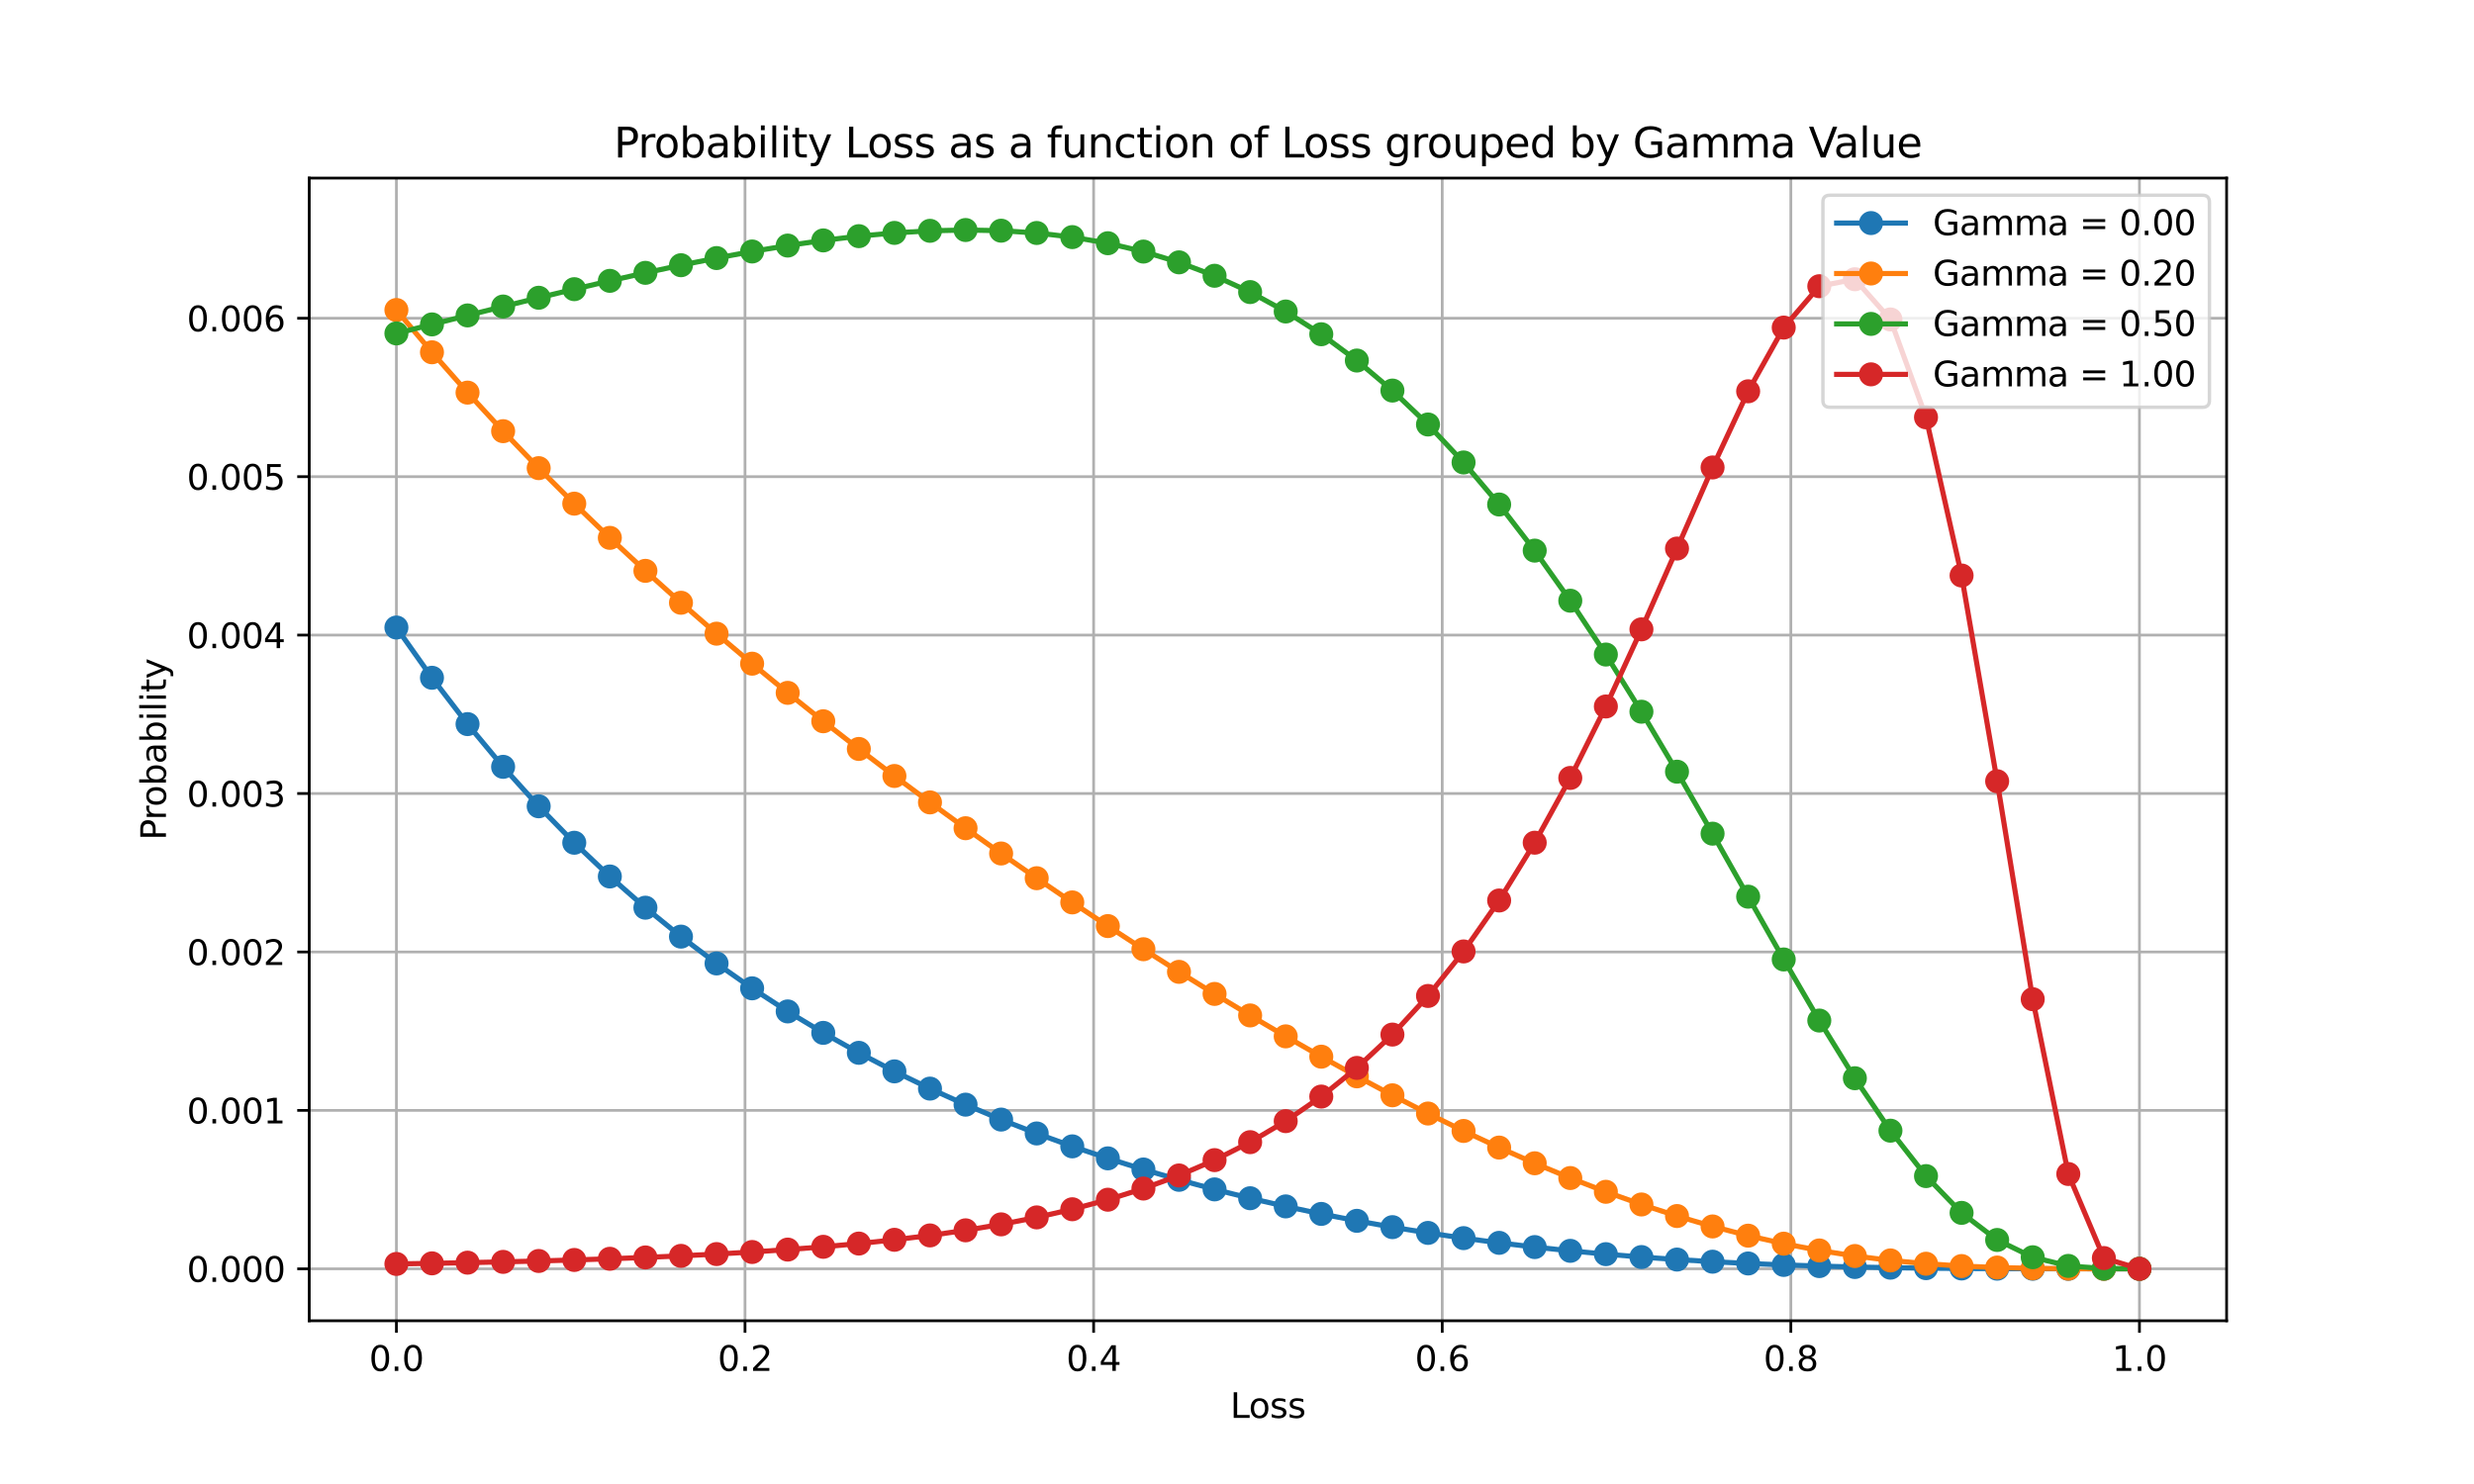 <?xml version="1.0" encoding="utf-8" standalone="no"?>
<!DOCTYPE svg PUBLIC "-//W3C//DTD SVG 1.1//EN"
  "http://www.w3.org/Graphics/SVG/1.1/DTD/svg11.dtd">
<svg xmlns:xlink="http://www.w3.org/1999/xlink" width="720pt" height="432pt" viewBox="0 0 720 432" xmlns="http://www.w3.org/2000/svg" version="1.1">
 <defs>
  <style type="text/css">*{stroke-linejoin: round; stroke-linecap: butt}</style>
 </defs>
 <g id="figure_1">
  <g id="patch_1">
   <path d="M 0 432 
L 720 432 
L 720 0 
L 0 0 
z
" style="fill: #ffffff"/>
  </g>
  <g id="axes_1">
   <g id="patch_2">
    <path d="M 90 384.48 
L 648 384.48 
L 648 51.84 
L 90 51.84 
z
" style="fill: #ffffff"/>
   </g>
   <g id="matplotlib.axis_1">
    <g id="xtick_1">
     <g id="line2d_1">
      <path d="M 115.364 384.48 
L 115.364 51.84 
" clip-path="url(#p6a7452d4ad)" style="fill: none; stroke: #b0b0b0; stroke-width: 0.8; stroke-linecap: square"/>
     </g>
     <g id="line2d_2">
      <defs>
       <path id="mb870a82a33" d="M 0 0 
L 0 3.5 
" style="stroke: #000000; stroke-width: 0.8"/>
      </defs>
      <g>
       <use xlink:href="#mb870a82a33" x="115.364" y="384.48" style="stroke: #000000; stroke-width: 0.8"/>
      </g>
     </g>
     <g id="text_1">
      <!-- 0.0 -->
      <g transform="translate(107.412 399.078) scale(0.1 -0.1)">
       <defs>
        <path id="DejaVuSans-30" d="M 2034 4250 
Q 1547 4250 1301 3770 
Q 1056 3291 1056 2328 
Q 1056 1369 1301 889 
Q 1547 409 2034 409 
Q 2525 409 2770 889 
Q 3016 1369 3016 2328 
Q 3016 3291 2770 3770 
Q 2525 4250 2034 4250 
z
M 2034 4750 
Q 2819 4750 3233 4129 
Q 3647 3509 3647 2328 
Q 3647 1150 3233 529 
Q 2819 -91 2034 -91 
Q 1250 -91 836 529 
Q 422 1150 422 2328 
Q 422 3509 836 4129 
Q 1250 4750 2034 4750 
z
" transform="scale(0.016)"/>
        <path id="DejaVuSans-2e" d="M 684 794 
L 1344 794 
L 1344 0 
L 684 0 
L 684 794 
z
" transform="scale(0.016)"/>
       </defs>
       <use xlink:href="#DejaVuSans-30"/>
       <use xlink:href="#DejaVuSans-2e" x="63.623"/>
       <use xlink:href="#DejaVuSans-30" x="95.41"/>
      </g>
     </g>
    </g>
    <g id="xtick_2">
     <g id="line2d_3">
      <path d="M 216.818 384.48 
L 216.818 51.84 
" clip-path="url(#p6a7452d4ad)" style="fill: none; stroke: #b0b0b0; stroke-width: 0.8; stroke-linecap: square"/>
     </g>
     <g id="line2d_4">
      <g>
       <use xlink:href="#mb870a82a33" x="216.818" y="384.48" style="stroke: #000000; stroke-width: 0.8"/>
      </g>
     </g>
     <g id="text_2">
      <!-- 0.2 -->
      <g transform="translate(208.867 399.078) scale(0.1 -0.1)">
       <defs>
        <path id="DejaVuSans-32" d="M 1228 531 
L 3431 531 
L 3431 0 
L 469 0 
L 469 531 
Q 828 903 1448 1529 
Q 2069 2156 2228 2338 
Q 2531 2678 2651 2914 
Q 2772 3150 2772 3378 
Q 2772 3750 2511 3984 
Q 2250 4219 1831 4219 
Q 1534 4219 1204 4116 
Q 875 4013 500 3803 
L 500 4441 
Q 881 4594 1212 4672 
Q 1544 4750 1819 4750 
Q 2544 4750 2975 4387 
Q 3406 4025 3406 3419 
Q 3406 3131 3298 2873 
Q 3191 2616 2906 2266 
Q 2828 2175 2409 1742 
Q 1991 1309 1228 531 
z
" transform="scale(0.016)"/>
       </defs>
       <use xlink:href="#DejaVuSans-30"/>
       <use xlink:href="#DejaVuSans-2e" x="63.623"/>
       <use xlink:href="#DejaVuSans-32" x="95.41"/>
      </g>
     </g>
    </g>
    <g id="xtick_3">
     <g id="line2d_5">
      <path d="M 318.273 384.48 
L 318.273 51.84 
" clip-path="url(#p6a7452d4ad)" style="fill: none; stroke: #b0b0b0; stroke-width: 0.8; stroke-linecap: square"/>
     </g>
     <g id="line2d_6">
      <g>
       <use xlink:href="#mb870a82a33" x="318.273" y="384.48" style="stroke: #000000; stroke-width: 0.8"/>
      </g>
     </g>
     <g id="text_3">
      <!-- 0.4 -->
      <g transform="translate(310.321 399.078) scale(0.1 -0.1)">
       <defs>
        <path id="DejaVuSans-34" d="M 2419 4116 
L 825 1625 
L 2419 1625 
L 2419 4116 
z
M 2253 4666 
L 3047 4666 
L 3047 1625 
L 3713 1625 
L 3713 1100 
L 3047 1100 
L 3047 0 
L 2419 0 
L 2419 1100 
L 313 1100 
L 313 1709 
L 2253 4666 
z
" transform="scale(0.016)"/>
       </defs>
       <use xlink:href="#DejaVuSans-30"/>
       <use xlink:href="#DejaVuSans-2e" x="63.623"/>
       <use xlink:href="#DejaVuSans-34" x="95.41"/>
      </g>
     </g>
    </g>
    <g id="xtick_4">
     <g id="line2d_7">
      <path d="M 419.727 384.48 
L 419.727 51.84 
" clip-path="url(#p6a7452d4ad)" style="fill: none; stroke: #b0b0b0; stroke-width: 0.8; stroke-linecap: square"/>
     </g>
     <g id="line2d_8">
      <g>
       <use xlink:href="#mb870a82a33" x="419.727" y="384.48" style="stroke: #000000; stroke-width: 0.8"/>
      </g>
     </g>
     <g id="text_4">
      <!-- 0.6 -->
      <g transform="translate(411.776 399.078) scale(0.1 -0.1)">
       <defs>
        <path id="DejaVuSans-36" d="M 2113 2584 
Q 1688 2584 1439 2293 
Q 1191 2003 1191 1497 
Q 1191 994 1439 701 
Q 1688 409 2113 409 
Q 2538 409 2786 701 
Q 3034 994 3034 1497 
Q 3034 2003 2786 2293 
Q 2538 2584 2113 2584 
z
M 3366 4563 
L 3366 3988 
Q 3128 4100 2886 4159 
Q 2644 4219 2406 4219 
Q 1781 4219 1451 3797 
Q 1122 3375 1075 2522 
Q 1259 2794 1537 2939 
Q 1816 3084 2150 3084 
Q 2853 3084 3261 2657 
Q 3669 2231 3669 1497 
Q 3669 778 3244 343 
Q 2819 -91 2113 -91 
Q 1303 -91 875 529 
Q 447 1150 447 2328 
Q 447 3434 972 4092 
Q 1497 4750 2381 4750 
Q 2619 4750 2861 4703 
Q 3103 4656 3366 4563 
z
" transform="scale(0.016)"/>
       </defs>
       <use xlink:href="#DejaVuSans-30"/>
       <use xlink:href="#DejaVuSans-2e" x="63.623"/>
       <use xlink:href="#DejaVuSans-36" x="95.41"/>
      </g>
     </g>
    </g>
    <g id="xtick_5">
     <g id="line2d_9">
      <path d="M 521.182 384.48 
L 521.182 51.84 
" clip-path="url(#p6a7452d4ad)" style="fill: none; stroke: #b0b0b0; stroke-width: 0.8; stroke-linecap: square"/>
     </g>
     <g id="line2d_10">
      <g>
       <use xlink:href="#mb870a82a33" x="521.182" y="384.48" style="stroke: #000000; stroke-width: 0.8"/>
      </g>
     </g>
     <g id="text_5">
      <!-- 0.8 -->
      <g transform="translate(513.23 399.078) scale(0.1 -0.1)">
       <defs>
        <path id="DejaVuSans-38" d="M 2034 2216 
Q 1584 2216 1326 1975 
Q 1069 1734 1069 1313 
Q 1069 891 1326 650 
Q 1584 409 2034 409 
Q 2484 409 2743 651 
Q 3003 894 3003 1313 
Q 3003 1734 2745 1975 
Q 2488 2216 2034 2216 
z
M 1403 2484 
Q 997 2584 770 2862 
Q 544 3141 544 3541 
Q 544 4100 942 4425 
Q 1341 4750 2034 4750 
Q 2731 4750 3128 4425 
Q 3525 4100 3525 3541 
Q 3525 3141 3298 2862 
Q 3072 2584 2669 2484 
Q 3125 2378 3379 2068 
Q 3634 1759 3634 1313 
Q 3634 634 3220 271 
Q 2806 -91 2034 -91 
Q 1263 -91 848 271 
Q 434 634 434 1313 
Q 434 1759 690 2068 
Q 947 2378 1403 2484 
z
M 1172 3481 
Q 1172 3119 1398 2916 
Q 1625 2713 2034 2713 
Q 2441 2713 2670 2916 
Q 2900 3119 2900 3481 
Q 2900 3844 2670 4047 
Q 2441 4250 2034 4250 
Q 1625 4250 1398 4047 
Q 1172 3844 1172 3481 
z
" transform="scale(0.016)"/>
       </defs>
       <use xlink:href="#DejaVuSans-30"/>
       <use xlink:href="#DejaVuSans-2e" x="63.623"/>
       <use xlink:href="#DejaVuSans-38" x="95.41"/>
      </g>
     </g>
    </g>
    <g id="xtick_6">
     <g id="line2d_11">
      <path d="M 622.636 384.48 
L 622.636 51.84 
" clip-path="url(#p6a7452d4ad)" style="fill: none; stroke: #b0b0b0; stroke-width: 0.8; stroke-linecap: square"/>
     </g>
     <g id="line2d_12">
      <g>
       <use xlink:href="#mb870a82a33" x="622.636" y="384.48" style="stroke: #000000; stroke-width: 0.8"/>
      </g>
     </g>
     <g id="text_6">
      <!-- 1.0 -->
      <g transform="translate(614.685 399.078) scale(0.1 -0.1)">
       <defs>
        <path id="DejaVuSans-31" d="M 794 531 
L 1825 531 
L 1825 4091 
L 703 3866 
L 703 4441 
L 1819 4666 
L 2450 4666 
L 2450 531 
L 3481 531 
L 3481 0 
L 794 0 
L 794 531 
z
" transform="scale(0.016)"/>
       </defs>
       <use xlink:href="#DejaVuSans-31"/>
       <use xlink:href="#DejaVuSans-2e" x="63.623"/>
       <use xlink:href="#DejaVuSans-30" x="95.41"/>
      </g>
     </g>
    </g>
    <g id="text_7">
     <!-- Loss -->
     <g transform="translate(358.033 412.757) scale(0.1 -0.1)">
      <defs>
       <path id="DejaVuSans-4c" d="M 628 4666 
L 1259 4666 
L 1259 531 
L 3531 531 
L 3531 0 
L 628 0 
L 628 4666 
z
" transform="scale(0.016)"/>
       <path id="DejaVuSans-6f" d="M 1959 3097 
Q 1497 3097 1228 2736 
Q 959 2375 959 1747 
Q 959 1119 1226 758 
Q 1494 397 1959 397 
Q 2419 397 2687 759 
Q 2956 1122 2956 1747 
Q 2956 2369 2687 2733 
Q 2419 3097 1959 3097 
z
M 1959 3584 
Q 2709 3584 3137 3096 
Q 3566 2609 3566 1747 
Q 3566 888 3137 398 
Q 2709 -91 1959 -91 
Q 1206 -91 779 398 
Q 353 888 353 1747 
Q 353 2609 779 3096 
Q 1206 3584 1959 3584 
z
" transform="scale(0.016)"/>
       <path id="DejaVuSans-73" d="M 2834 3397 
L 2834 2853 
Q 2591 2978 2328 3040 
Q 2066 3103 1784 3103 
Q 1356 3103 1142 2972 
Q 928 2841 928 2578 
Q 928 2378 1081 2264 
Q 1234 2150 1697 2047 
L 1894 2003 
Q 2506 1872 2764 1633 
Q 3022 1394 3022 966 
Q 3022 478 2636 193 
Q 2250 -91 1575 -91 
Q 1294 -91 989 -36 
Q 684 19 347 128 
L 347 722 
Q 666 556 975 473 
Q 1284 391 1588 391 
Q 1994 391 2212 530 
Q 2431 669 2431 922 
Q 2431 1156 2273 1281 
Q 2116 1406 1581 1522 
L 1381 1569 
Q 847 1681 609 1914 
Q 372 2147 372 2553 
Q 372 3047 722 3315 
Q 1072 3584 1716 3584 
Q 2034 3584 2315 3537 
Q 2597 3491 2834 3397 
z
" transform="scale(0.016)"/>
      </defs>
      <use xlink:href="#DejaVuSans-4c"/>
      <use xlink:href="#DejaVuSans-6f" x="53.963"/>
      <use xlink:href="#DejaVuSans-73" x="115.145"/>
      <use xlink:href="#DejaVuSans-73" x="167.244"/>
     </g>
    </g>
   </g>
   <g id="matplotlib.axis_2">
    <g id="ytick_1">
     <g id="line2d_13">
      <path d="M 90 369.36 
L 648 369.36 
" clip-path="url(#p6a7452d4ad)" style="fill: none; stroke: #b0b0b0; stroke-width: 0.8; stroke-linecap: square"/>
     </g>
     <g id="line2d_14">
      <defs>
       <path id="m1c5a56f81e" d="M 0 0 
L -3.5 0 
" style="stroke: #000000; stroke-width: 0.8"/>
      </defs>
      <g>
       <use xlink:href="#m1c5a56f81e" x="90" y="369.36" style="stroke: #000000; stroke-width: 0.8"/>
      </g>
     </g>
     <g id="text_8">
      <!-- 0.000 -->
      <g transform="translate(54.372 373.159) scale(0.1 -0.1)">
       <use xlink:href="#DejaVuSans-30"/>
       <use xlink:href="#DejaVuSans-2e" x="63.623"/>
       <use xlink:href="#DejaVuSans-30" x="95.41"/>
       <use xlink:href="#DejaVuSans-30" x="159.033"/>
       <use xlink:href="#DejaVuSans-30" x="222.656"/>
      </g>
     </g>
    </g>
    <g id="ytick_2">
     <g id="line2d_15">
      <path d="M 90 323.241 
L 648 323.241 
" clip-path="url(#p6a7452d4ad)" style="fill: none; stroke: #b0b0b0; stroke-width: 0.8; stroke-linecap: square"/>
     </g>
     <g id="line2d_16">
      <g>
       <use xlink:href="#m1c5a56f81e" x="90" y="323.241" style="stroke: #000000; stroke-width: 0.8"/>
      </g>
     </g>
     <g id="text_9">
      <!-- 0.001 -->
      <g transform="translate(54.372 327.04) scale(0.1 -0.1)">
       <use xlink:href="#DejaVuSans-30"/>
       <use xlink:href="#DejaVuSans-2e" x="63.623"/>
       <use xlink:href="#DejaVuSans-30" x="95.41"/>
       <use xlink:href="#DejaVuSans-30" x="159.033"/>
       <use xlink:href="#DejaVuSans-31" x="222.656"/>
      </g>
     </g>
    </g>
    <g id="ytick_3">
     <g id="line2d_17">
      <path d="M 90 277.121 
L 648 277.121 
" clip-path="url(#p6a7452d4ad)" style="fill: none; stroke: #b0b0b0; stroke-width: 0.8; stroke-linecap: square"/>
     </g>
     <g id="line2d_18">
      <g>
       <use xlink:href="#m1c5a56f81e" x="90" y="277.121" style="stroke: #000000; stroke-width: 0.8"/>
      </g>
     </g>
     <g id="text_10">
      <!-- 0.002 -->
      <g transform="translate(54.372 280.921) scale(0.1 -0.1)">
       <use xlink:href="#DejaVuSans-30"/>
       <use xlink:href="#DejaVuSans-2e" x="63.623"/>
       <use xlink:href="#DejaVuSans-30" x="95.41"/>
       <use xlink:href="#DejaVuSans-30" x="159.033"/>
       <use xlink:href="#DejaVuSans-32" x="222.656"/>
      </g>
     </g>
    </g>
    <g id="ytick_4">
     <g id="line2d_19">
      <path d="M 90 231.002 
L 648 231.002 
" clip-path="url(#p6a7452d4ad)" style="fill: none; stroke: #b0b0b0; stroke-width: 0.8; stroke-linecap: square"/>
     </g>
     <g id="line2d_20">
      <g>
       <use xlink:href="#m1c5a56f81e" x="90" y="231.002" style="stroke: #000000; stroke-width: 0.8"/>
      </g>
     </g>
     <g id="text_11">
      <!-- 0.003 -->
      <g transform="translate(54.372 234.801) scale(0.1 -0.1)">
       <defs>
        <path id="DejaVuSans-33" d="M 2597 2516 
Q 3050 2419 3304 2112 
Q 3559 1806 3559 1356 
Q 3559 666 3084 287 
Q 2609 -91 1734 -91 
Q 1441 -91 1130 -33 
Q 819 25 488 141 
L 488 750 
Q 750 597 1062 519 
Q 1375 441 1716 441 
Q 2309 441 2620 675 
Q 2931 909 2931 1356 
Q 2931 1769 2642 2001 
Q 2353 2234 1838 2234 
L 1294 2234 
L 1294 2753 
L 1863 2753 
Q 2328 2753 2575 2939 
Q 2822 3125 2822 3475 
Q 2822 3834 2567 4026 
Q 2313 4219 1838 4219 
Q 1578 4219 1281 4162 
Q 984 4106 628 3988 
L 628 4550 
Q 988 4650 1302 4700 
Q 1616 4750 1894 4750 
Q 2613 4750 3031 4423 
Q 3450 4097 3450 3541 
Q 3450 3153 3228 2886 
Q 3006 2619 2597 2516 
z
" transform="scale(0.016)"/>
       </defs>
       <use xlink:href="#DejaVuSans-30"/>
       <use xlink:href="#DejaVuSans-2e" x="63.623"/>
       <use xlink:href="#DejaVuSans-30" x="95.41"/>
       <use xlink:href="#DejaVuSans-30" x="159.033"/>
       <use xlink:href="#DejaVuSans-33" x="222.656"/>
      </g>
     </g>
    </g>
    <g id="ytick_5">
     <g id="line2d_21">
      <path d="M 90 184.883 
L 648 184.883 
" clip-path="url(#p6a7452d4ad)" style="fill: none; stroke: #b0b0b0; stroke-width: 0.8; stroke-linecap: square"/>
     </g>
     <g id="line2d_22">
      <g>
       <use xlink:href="#m1c5a56f81e" x="90" y="184.883" style="stroke: #000000; stroke-width: 0.8"/>
      </g>
     </g>
     <g id="text_12">
      <!-- 0.004 -->
      <g transform="translate(54.372 188.682) scale(0.1 -0.1)">
       <use xlink:href="#DejaVuSans-30"/>
       <use xlink:href="#DejaVuSans-2e" x="63.623"/>
       <use xlink:href="#DejaVuSans-30" x="95.41"/>
       <use xlink:href="#DejaVuSans-30" x="159.033"/>
       <use xlink:href="#DejaVuSans-34" x="222.656"/>
      </g>
     </g>
    </g>
    <g id="ytick_6">
     <g id="line2d_23">
      <path d="M 90 138.763 
L 648 138.763 
" clip-path="url(#p6a7452d4ad)" style="fill: none; stroke: #b0b0b0; stroke-width: 0.8; stroke-linecap: square"/>
     </g>
     <g id="line2d_24">
      <g>
       <use xlink:href="#m1c5a56f81e" x="90" y="138.763" style="stroke: #000000; stroke-width: 0.8"/>
      </g>
     </g>
     <g id="text_13">
      <!-- 0.005 -->
      <g transform="translate(54.372 142.563) scale(0.1 -0.1)">
       <defs>
        <path id="DejaVuSans-35" d="M 691 4666 
L 3169 4666 
L 3169 4134 
L 1269 4134 
L 1269 2991 
Q 1406 3038 1543 3061 
Q 1681 3084 1819 3084 
Q 2600 3084 3056 2656 
Q 3513 2228 3513 1497 
Q 3513 744 3044 326 
Q 2575 -91 1722 -91 
Q 1428 -91 1123 -41 
Q 819 9 494 109 
L 494 744 
Q 775 591 1075 516 
Q 1375 441 1709 441 
Q 2250 441 2565 725 
Q 2881 1009 2881 1497 
Q 2881 1984 2565 2268 
Q 2250 2553 1709 2553 
Q 1456 2553 1204 2497 
Q 953 2441 691 2322 
L 691 4666 
z
" transform="scale(0.016)"/>
       </defs>
       <use xlink:href="#DejaVuSans-30"/>
       <use xlink:href="#DejaVuSans-2e" x="63.623"/>
       <use xlink:href="#DejaVuSans-30" x="95.41"/>
       <use xlink:href="#DejaVuSans-30" x="159.033"/>
       <use xlink:href="#DejaVuSans-35" x="222.656"/>
      </g>
     </g>
    </g>
    <g id="ytick_7">
     <g id="line2d_25">
      <path d="M 90 92.644 
L 648 92.644 
" clip-path="url(#p6a7452d4ad)" style="fill: none; stroke: #b0b0b0; stroke-width: 0.8; stroke-linecap: square"/>
     </g>
     <g id="line2d_26">
      <g>
       <use xlink:href="#m1c5a56f81e" x="90" y="92.644" style="stroke: #000000; stroke-width: 0.8"/>
      </g>
     </g>
     <g id="text_14">
      <!-- 0.006 -->
      <g transform="translate(54.372 96.443) scale(0.1 -0.1)">
       <use xlink:href="#DejaVuSans-30"/>
       <use xlink:href="#DejaVuSans-2e" x="63.623"/>
       <use xlink:href="#DejaVuSans-30" x="95.41"/>
       <use xlink:href="#DejaVuSans-30" x="159.033"/>
       <use xlink:href="#DejaVuSans-36" x="222.656"/>
      </g>
     </g>
    </g>
    <g id="text_15">
     <!-- Probability -->
     <g transform="translate(48.292 244.589) rotate(-90) scale(0.1 -0.1)">
      <defs>
       <path id="DejaVuSans-50" d="M 1259 4147 
L 1259 2394 
L 2053 2394 
Q 2494 2394 2734 2622 
Q 2975 2850 2975 3272 
Q 2975 3691 2734 3919 
Q 2494 4147 2053 4147 
L 1259 4147 
z
M 628 4666 
L 2053 4666 
Q 2838 4666 3239 4311 
Q 3641 3956 3641 3272 
Q 3641 2581 3239 2228 
Q 2838 1875 2053 1875 
L 1259 1875 
L 1259 0 
L 628 0 
L 628 4666 
z
" transform="scale(0.016)"/>
       <path id="DejaVuSans-72" d="M 2631 2963 
Q 2534 3019 2420 3045 
Q 2306 3072 2169 3072 
Q 1681 3072 1420 2755 
Q 1159 2438 1159 1844 
L 1159 0 
L 581 0 
L 581 3500 
L 1159 3500 
L 1159 2956 
Q 1341 3275 1631 3429 
Q 1922 3584 2338 3584 
Q 2397 3584 2469 3576 
Q 2541 3569 2628 3553 
L 2631 2963 
z
" transform="scale(0.016)"/>
       <path id="DejaVuSans-62" d="M 3116 1747 
Q 3116 2381 2855 2742 
Q 2594 3103 2138 3103 
Q 1681 3103 1420 2742 
Q 1159 2381 1159 1747 
Q 1159 1113 1420 752 
Q 1681 391 2138 391 
Q 2594 391 2855 752 
Q 3116 1113 3116 1747 
z
M 1159 2969 
Q 1341 3281 1617 3432 
Q 1894 3584 2278 3584 
Q 2916 3584 3314 3078 
Q 3713 2572 3713 1747 
Q 3713 922 3314 415 
Q 2916 -91 2278 -91 
Q 1894 -91 1617 61 
Q 1341 213 1159 525 
L 1159 0 
L 581 0 
L 581 4863 
L 1159 4863 
L 1159 2969 
z
" transform="scale(0.016)"/>
       <path id="DejaVuSans-61" d="M 2194 1759 
Q 1497 1759 1228 1600 
Q 959 1441 959 1056 
Q 959 750 1161 570 
Q 1363 391 1709 391 
Q 2188 391 2477 730 
Q 2766 1069 2766 1631 
L 2766 1759 
L 2194 1759 
z
M 3341 1997 
L 3341 0 
L 2766 0 
L 2766 531 
Q 2569 213 2275 61 
Q 1981 -91 1556 -91 
Q 1019 -91 701 211 
Q 384 513 384 1019 
Q 384 1609 779 1909 
Q 1175 2209 1959 2209 
L 2766 2209 
L 2766 2266 
Q 2766 2663 2505 2880 
Q 2244 3097 1772 3097 
Q 1472 3097 1187 3025 
Q 903 2953 641 2809 
L 641 3341 
Q 956 3463 1253 3523 
Q 1550 3584 1831 3584 
Q 2591 3584 2966 3190 
Q 3341 2797 3341 1997 
z
" transform="scale(0.016)"/>
       <path id="DejaVuSans-69" d="M 603 3500 
L 1178 3500 
L 1178 0 
L 603 0 
L 603 3500 
z
M 603 4863 
L 1178 4863 
L 1178 4134 
L 603 4134 
L 603 4863 
z
" transform="scale(0.016)"/>
       <path id="DejaVuSans-6c" d="M 603 4863 
L 1178 4863 
L 1178 0 
L 603 0 
L 603 4863 
z
" transform="scale(0.016)"/>
       <path id="DejaVuSans-74" d="M 1172 4494 
L 1172 3500 
L 2356 3500 
L 2356 3053 
L 1172 3053 
L 1172 1153 
Q 1172 725 1289 603 
Q 1406 481 1766 481 
L 2356 481 
L 2356 0 
L 1766 0 
Q 1100 0 847 248 
Q 594 497 594 1153 
L 594 3053 
L 172 3053 
L 172 3500 
L 594 3500 
L 594 4494 
L 1172 4494 
z
" transform="scale(0.016)"/>
       <path id="DejaVuSans-79" d="M 2059 -325 
Q 1816 -950 1584 -1140 
Q 1353 -1331 966 -1331 
L 506 -1331 
L 506 -850 
L 844 -850 
Q 1081 -850 1212 -737 
Q 1344 -625 1503 -206 
L 1606 56 
L 191 3500 
L 800 3500 
L 1894 763 
L 2988 3500 
L 3597 3500 
L 2059 -325 
z
" transform="scale(0.016)"/>
      </defs>
      <use xlink:href="#DejaVuSans-50"/>
      <use xlink:href="#DejaVuSans-72" x="58.553"/>
      <use xlink:href="#DejaVuSans-6f" x="97.416"/>
      <use xlink:href="#DejaVuSans-62" x="158.598"/>
      <use xlink:href="#DejaVuSans-61" x="222.074"/>
      <use xlink:href="#DejaVuSans-62" x="283.354"/>
      <use xlink:href="#DejaVuSans-69" x="346.83"/>
      <use xlink:href="#DejaVuSans-6c" x="374.613"/>
      <use xlink:href="#DejaVuSans-69" x="402.396"/>
      <use xlink:href="#DejaVuSans-74" x="430.18"/>
      <use xlink:href="#DejaVuSans-79" x="469.389"/>
     </g>
    </g>
   </g>
   <g id="line2d_27">
    <path d="M 115.364 182.675 
L 125.716 197.305 
L 136.069 210.79 
L 146.421 223.23 
L 156.774 234.716 
L 167.126 245.33 
L 177.479 255.148 
L 187.831 264.236 
L 198.184 272.656 
L 208.536 280.463 
L 218.889 287.705 
L 229.241 294.43 
L 239.594 300.676 
L 249.946 306.482 
L 260.299 311.88 
L 270.651 316.901 
L 281.004 321.571 
L 291.356 325.915 
L 301.709 329.956 
L 312.061 333.712 
L 322.414 337.203 
L 332.766 340.445 
L 343.119 343.452 
L 353.471 346.237 
L 363.824 348.813 
L 374.176 351.191 
L 384.529 353.38 
L 394.881 355.391 
L 405.234 357.23 
L 415.586 358.906 
L 425.939 360.427 
L 436.291 361.8 
L 446.644 363.03 
L 456.996 364.125 
L 467.349 365.091 
L 477.701 365.935 
L 488.054 366.664 
L 498.406 367.284 
L 508.759 367.803 
L 519.111 368.228 
L 529.464 368.568 
L 539.816 368.832 
L 550.169 369.029 
L 560.521 369.169 
L 570.874 369.261 
L 581.226 369.316 
L 591.579 369.345 
L 601.931 369.357 
L 612.284 369.36 
L 622.636 369.36 
" clip-path="url(#p6a7452d4ad)" style="fill: none; stroke: #1f77b4; stroke-width: 1.5; stroke-linecap: square"/>
    <defs>
     <path id="m122e0f7987" d="M 0 3 
C 0.796 3 1.559 2.684 2.121 2.121 
C 2.684 1.559 3 0.796 3 0 
C 3 -0.796 2.684 -1.559 2.121 -2.121 
C 1.559 -2.684 0.796 -3 0 -3 
C -0.796 -3 -1.559 -2.684 -2.121 -2.121 
C -2.684 -1.559 -3 -0.796 -3 0 
C -3 0.796 -2.684 1.559 -2.121 2.121 
C -1.559 2.684 -0.796 3 0 3 
z
" style="stroke: #1f77b4"/>
    </defs>
    <g clip-path="url(#p6a7452d4ad)">
     <use xlink:href="#m122e0f7987" x="115.364" y="182.675" style="fill: #1f77b4; stroke: #1f77b4"/>
     <use xlink:href="#m122e0f7987" x="125.716" y="197.305" style="fill: #1f77b4; stroke: #1f77b4"/>
     <use xlink:href="#m122e0f7987" x="136.069" y="210.79" style="fill: #1f77b4; stroke: #1f77b4"/>
     <use xlink:href="#m122e0f7987" x="146.421" y="223.23" style="fill: #1f77b4; stroke: #1f77b4"/>
     <use xlink:href="#m122e0f7987" x="156.774" y="234.716" style="fill: #1f77b4; stroke: #1f77b4"/>
     <use xlink:href="#m122e0f7987" x="167.126" y="245.33" style="fill: #1f77b4; stroke: #1f77b4"/>
     <use xlink:href="#m122e0f7987" x="177.479" y="255.148" style="fill: #1f77b4; stroke: #1f77b4"/>
     <use xlink:href="#m122e0f7987" x="187.831" y="264.236" style="fill: #1f77b4; stroke: #1f77b4"/>
     <use xlink:href="#m122e0f7987" x="198.184" y="272.656" style="fill: #1f77b4; stroke: #1f77b4"/>
     <use xlink:href="#m122e0f7987" x="208.536" y="280.463" style="fill: #1f77b4; stroke: #1f77b4"/>
     <use xlink:href="#m122e0f7987" x="218.889" y="287.705" style="fill: #1f77b4; stroke: #1f77b4"/>
     <use xlink:href="#m122e0f7987" x="229.241" y="294.43" style="fill: #1f77b4; stroke: #1f77b4"/>
     <use xlink:href="#m122e0f7987" x="239.594" y="300.676" style="fill: #1f77b4; stroke: #1f77b4"/>
     <use xlink:href="#m122e0f7987" x="249.946" y="306.482" style="fill: #1f77b4; stroke: #1f77b4"/>
     <use xlink:href="#m122e0f7987" x="260.299" y="311.88" style="fill: #1f77b4; stroke: #1f77b4"/>
     <use xlink:href="#m122e0f7987" x="270.651" y="316.901" style="fill: #1f77b4; stroke: #1f77b4"/>
     <use xlink:href="#m122e0f7987" x="281.004" y="321.571" style="fill: #1f77b4; stroke: #1f77b4"/>
     <use xlink:href="#m122e0f7987" x="291.356" y="325.915" style="fill: #1f77b4; stroke: #1f77b4"/>
     <use xlink:href="#m122e0f7987" x="301.709" y="329.956" style="fill: #1f77b4; stroke: #1f77b4"/>
     <use xlink:href="#m122e0f7987" x="312.061" y="333.712" style="fill: #1f77b4; stroke: #1f77b4"/>
     <use xlink:href="#m122e0f7987" x="322.414" y="337.203" style="fill: #1f77b4; stroke: #1f77b4"/>
     <use xlink:href="#m122e0f7987" x="332.766" y="340.445" style="fill: #1f77b4; stroke: #1f77b4"/>
     <use xlink:href="#m122e0f7987" x="343.119" y="343.452" style="fill: #1f77b4; stroke: #1f77b4"/>
     <use xlink:href="#m122e0f7987" x="353.471" y="346.237" style="fill: #1f77b4; stroke: #1f77b4"/>
     <use xlink:href="#m122e0f7987" x="363.824" y="348.813" style="fill: #1f77b4; stroke: #1f77b4"/>
     <use xlink:href="#m122e0f7987" x="374.176" y="351.191" style="fill: #1f77b4; stroke: #1f77b4"/>
     <use xlink:href="#m122e0f7987" x="384.529" y="353.38" style="fill: #1f77b4; stroke: #1f77b4"/>
     <use xlink:href="#m122e0f7987" x="394.881" y="355.391" style="fill: #1f77b4; stroke: #1f77b4"/>
     <use xlink:href="#m122e0f7987" x="405.234" y="357.23" style="fill: #1f77b4; stroke: #1f77b4"/>
     <use xlink:href="#m122e0f7987" x="415.586" y="358.906" style="fill: #1f77b4; stroke: #1f77b4"/>
     <use xlink:href="#m122e0f7987" x="425.939" y="360.427" style="fill: #1f77b4; stroke: #1f77b4"/>
     <use xlink:href="#m122e0f7987" x="436.291" y="361.8" style="fill: #1f77b4; stroke: #1f77b4"/>
     <use xlink:href="#m122e0f7987" x="446.644" y="363.03" style="fill: #1f77b4; stroke: #1f77b4"/>
     <use xlink:href="#m122e0f7987" x="456.996" y="364.125" style="fill: #1f77b4; stroke: #1f77b4"/>
     <use xlink:href="#m122e0f7987" x="467.349" y="365.091" style="fill: #1f77b4; stroke: #1f77b4"/>
     <use xlink:href="#m122e0f7987" x="477.701" y="365.935" style="fill: #1f77b4; stroke: #1f77b4"/>
     <use xlink:href="#m122e0f7987" x="488.054" y="366.664" style="fill: #1f77b4; stroke: #1f77b4"/>
     <use xlink:href="#m122e0f7987" x="498.406" y="367.284" style="fill: #1f77b4; stroke: #1f77b4"/>
     <use xlink:href="#m122e0f7987" x="508.759" y="367.803" style="fill: #1f77b4; stroke: #1f77b4"/>
     <use xlink:href="#m122e0f7987" x="519.111" y="368.228" style="fill: #1f77b4; stroke: #1f77b4"/>
     <use xlink:href="#m122e0f7987" x="529.464" y="368.568" style="fill: #1f77b4; stroke: #1f77b4"/>
     <use xlink:href="#m122e0f7987" x="539.816" y="368.832" style="fill: #1f77b4; stroke: #1f77b4"/>
     <use xlink:href="#m122e0f7987" x="550.169" y="369.029" style="fill: #1f77b4; stroke: #1f77b4"/>
     <use xlink:href="#m122e0f7987" x="560.521" y="369.169" style="fill: #1f77b4; stroke: #1f77b4"/>
     <use xlink:href="#m122e0f7987" x="570.874" y="369.261" style="fill: #1f77b4; stroke: #1f77b4"/>
     <use xlink:href="#m122e0f7987" x="581.226" y="369.316" style="fill: #1f77b4; stroke: #1f77b4"/>
     <use xlink:href="#m122e0f7987" x="591.579" y="369.345" style="fill: #1f77b4; stroke: #1f77b4"/>
     <use xlink:href="#m122e0f7987" x="601.931" y="369.357" style="fill: #1f77b4; stroke: #1f77b4"/>
     <use xlink:href="#m122e0f7987" x="612.284" y="369.36" style="fill: #1f77b4; stroke: #1f77b4"/>
     <use xlink:href="#m122e0f7987" x="622.636" y="369.36" style="fill: #1f77b4; stroke: #1f77b4"/>
    </g>
   </g>
   <g id="line2d_28">
    <path d="M 115.364 90.244 
L 125.716 102.552 
L 136.069 114.292 
L 146.421 125.519 
L 156.774 136.279 
L 167.126 146.617 
L 177.479 156.571 
L 187.831 166.177 
L 198.184 175.466 
L 208.536 184.465 
L 218.889 193.2 
L 229.241 201.693 
L 239.594 209.962 
L 249.946 218.024 
L 260.299 225.894 
L 270.651 233.583 
L 281.004 241.101 
L 291.356 248.456 
L 301.709 255.653 
L 312.061 262.696 
L 322.414 269.587 
L 332.766 276.326 
L 343.119 282.91 
L 353.471 289.336 
L 363.824 295.598 
L 374.176 301.69 
L 384.529 307.603 
L 394.881 313.325 
L 405.234 318.847 
L 415.586 324.153 
L 425.939 329.231 
L 436.291 334.065 
L 446.644 338.637 
L 456.996 342.933 
L 467.349 346.936 
L 477.701 350.628 
L 488.054 353.997 
L 498.406 357.027 
L 508.759 359.71 
L 519.111 362.038 
L 529.464 364.011 
L 539.816 365.632 
L 550.169 366.914 
L 560.521 367.878 
L 570.874 368.555 
L 581.226 368.988 
L 591.579 369.227 
L 601.931 369.33 
L 612.284 369.358 
L 622.636 369.36 
" clip-path="url(#p6a7452d4ad)" style="fill: none; stroke: #ff7f0e; stroke-width: 1.5; stroke-linecap: square"/>
    <defs>
     <path id="m6ebb37a0b9" d="M 0 3 
C 0.796 3 1.559 2.684 2.121 2.121 
C 2.684 1.559 3 0.796 3 0 
C 3 -0.796 2.684 -1.559 2.121 -2.121 
C 1.559 -2.684 0.796 -3 0 -3 
C -0.796 -3 -1.559 -2.684 -2.121 -2.121 
C -2.684 -1.559 -3 -0.796 -3 0 
C -3 0.796 -2.684 1.559 -2.121 2.121 
C -1.559 2.684 -0.796 3 0 3 
z
" style="stroke: #ff7f0e"/>
    </defs>
    <g clip-path="url(#p6a7452d4ad)">
     <use xlink:href="#m6ebb37a0b9" x="115.364" y="90.244" style="fill: #ff7f0e; stroke: #ff7f0e"/>
     <use xlink:href="#m6ebb37a0b9" x="125.716" y="102.552" style="fill: #ff7f0e; stroke: #ff7f0e"/>
     <use xlink:href="#m6ebb37a0b9" x="136.069" y="114.292" style="fill: #ff7f0e; stroke: #ff7f0e"/>
     <use xlink:href="#m6ebb37a0b9" x="146.421" y="125.519" style="fill: #ff7f0e; stroke: #ff7f0e"/>
     <use xlink:href="#m6ebb37a0b9" x="156.774" y="136.279" style="fill: #ff7f0e; stroke: #ff7f0e"/>
     <use xlink:href="#m6ebb37a0b9" x="167.126" y="146.617" style="fill: #ff7f0e; stroke: #ff7f0e"/>
     <use xlink:href="#m6ebb37a0b9" x="177.479" y="156.571" style="fill: #ff7f0e; stroke: #ff7f0e"/>
     <use xlink:href="#m6ebb37a0b9" x="187.831" y="166.177" style="fill: #ff7f0e; stroke: #ff7f0e"/>
     <use xlink:href="#m6ebb37a0b9" x="198.184" y="175.466" style="fill: #ff7f0e; stroke: #ff7f0e"/>
     <use xlink:href="#m6ebb37a0b9" x="208.536" y="184.465" style="fill: #ff7f0e; stroke: #ff7f0e"/>
     <use xlink:href="#m6ebb37a0b9" x="218.889" y="193.2" style="fill: #ff7f0e; stroke: #ff7f0e"/>
     <use xlink:href="#m6ebb37a0b9" x="229.241" y="201.693" style="fill: #ff7f0e; stroke: #ff7f0e"/>
     <use xlink:href="#m6ebb37a0b9" x="239.594" y="209.962" style="fill: #ff7f0e; stroke: #ff7f0e"/>
     <use xlink:href="#m6ebb37a0b9" x="249.946" y="218.024" style="fill: #ff7f0e; stroke: #ff7f0e"/>
     <use xlink:href="#m6ebb37a0b9" x="260.299" y="225.894" style="fill: #ff7f0e; stroke: #ff7f0e"/>
     <use xlink:href="#m6ebb37a0b9" x="270.651" y="233.583" style="fill: #ff7f0e; stroke: #ff7f0e"/>
     <use xlink:href="#m6ebb37a0b9" x="281.004" y="241.101" style="fill: #ff7f0e; stroke: #ff7f0e"/>
     <use xlink:href="#m6ebb37a0b9" x="291.356" y="248.456" style="fill: #ff7f0e; stroke: #ff7f0e"/>
     <use xlink:href="#m6ebb37a0b9" x="301.709" y="255.653" style="fill: #ff7f0e; stroke: #ff7f0e"/>
     <use xlink:href="#m6ebb37a0b9" x="312.061" y="262.696" style="fill: #ff7f0e; stroke: #ff7f0e"/>
     <use xlink:href="#m6ebb37a0b9" x="322.414" y="269.587" style="fill: #ff7f0e; stroke: #ff7f0e"/>
     <use xlink:href="#m6ebb37a0b9" x="332.766" y="276.326" style="fill: #ff7f0e; stroke: #ff7f0e"/>
     <use xlink:href="#m6ebb37a0b9" x="343.119" y="282.91" style="fill: #ff7f0e; stroke: #ff7f0e"/>
     <use xlink:href="#m6ebb37a0b9" x="353.471" y="289.336" style="fill: #ff7f0e; stroke: #ff7f0e"/>
     <use xlink:href="#m6ebb37a0b9" x="363.824" y="295.598" style="fill: #ff7f0e; stroke: #ff7f0e"/>
     <use xlink:href="#m6ebb37a0b9" x="374.176" y="301.69" style="fill: #ff7f0e; stroke: #ff7f0e"/>
     <use xlink:href="#m6ebb37a0b9" x="384.529" y="307.603" style="fill: #ff7f0e; stroke: #ff7f0e"/>
     <use xlink:href="#m6ebb37a0b9" x="394.881" y="313.325" style="fill: #ff7f0e; stroke: #ff7f0e"/>
     <use xlink:href="#m6ebb37a0b9" x="405.234" y="318.847" style="fill: #ff7f0e; stroke: #ff7f0e"/>
     <use xlink:href="#m6ebb37a0b9" x="415.586" y="324.153" style="fill: #ff7f0e; stroke: #ff7f0e"/>
     <use xlink:href="#m6ebb37a0b9" x="425.939" y="329.231" style="fill: #ff7f0e; stroke: #ff7f0e"/>
     <use xlink:href="#m6ebb37a0b9" x="436.291" y="334.065" style="fill: #ff7f0e; stroke: #ff7f0e"/>
     <use xlink:href="#m6ebb37a0b9" x="446.644" y="338.637" style="fill: #ff7f0e; stroke: #ff7f0e"/>
     <use xlink:href="#m6ebb37a0b9" x="456.996" y="342.933" style="fill: #ff7f0e; stroke: #ff7f0e"/>
     <use xlink:href="#m6ebb37a0b9" x="467.349" y="346.936" style="fill: #ff7f0e; stroke: #ff7f0e"/>
     <use xlink:href="#m6ebb37a0b9" x="477.701" y="350.628" style="fill: #ff7f0e; stroke: #ff7f0e"/>
     <use xlink:href="#m6ebb37a0b9" x="488.054" y="353.997" style="fill: #ff7f0e; stroke: #ff7f0e"/>
     <use xlink:href="#m6ebb37a0b9" x="498.406" y="357.027" style="fill: #ff7f0e; stroke: #ff7f0e"/>
     <use xlink:href="#m6ebb37a0b9" x="508.759" y="359.71" style="fill: #ff7f0e; stroke: #ff7f0e"/>
     <use xlink:href="#m6ebb37a0b9" x="519.111" y="362.038" style="fill: #ff7f0e; stroke: #ff7f0e"/>
     <use xlink:href="#m6ebb37a0b9" x="529.464" y="364.011" style="fill: #ff7f0e; stroke: #ff7f0e"/>
     <use xlink:href="#m6ebb37a0b9" x="539.816" y="365.632" style="fill: #ff7f0e; stroke: #ff7f0e"/>
     <use xlink:href="#m6ebb37a0b9" x="550.169" y="366.914" style="fill: #ff7f0e; stroke: #ff7f0e"/>
     <use xlink:href="#m6ebb37a0b9" x="560.521" y="367.878" style="fill: #ff7f0e; stroke: #ff7f0e"/>
     <use xlink:href="#m6ebb37a0b9" x="570.874" y="368.555" style="fill: #ff7f0e; stroke: #ff7f0e"/>
     <use xlink:href="#m6ebb37a0b9" x="581.226" y="368.988" style="fill: #ff7f0e; stroke: #ff7f0e"/>
     <use xlink:href="#m6ebb37a0b9" x="591.579" y="369.227" style="fill: #ff7f0e; stroke: #ff7f0e"/>
     <use xlink:href="#m6ebb37a0b9" x="601.931" y="369.33" style="fill: #ff7f0e; stroke: #ff7f0e"/>
     <use xlink:href="#m6ebb37a0b9" x="612.284" y="369.358" style="fill: #ff7f0e; stroke: #ff7f0e"/>
     <use xlink:href="#m6ebb37a0b9" x="622.636" y="369.36" style="fill: #ff7f0e; stroke: #ff7f0e"/>
    </g>
   </g>
   <g id="line2d_29">
    <path d="M 115.364 97.057 
L 125.716 94.435 
L 136.069 91.822 
L 146.421 89.232 
L 156.774 86.679 
L 167.126 84.181 
L 177.479 81.756 
L 187.831 79.423 
L 198.184 77.204 
L 208.536 75.124 
L 218.889 73.208 
L 229.241 71.485 
L 239.594 69.987 
L 249.946 68.747 
L 260.299 67.801 
L 270.651 67.191 
L 281.004 66.96 
L 291.356 67.154 
L 301.709 67.823 
L 312.061 69.021 
L 322.414 70.804 
L 332.766 73.233 
L 343.119 76.369 
L 353.471 80.279 
L 363.824 85.026 
L 374.176 90.678 
L 384.529 97.3 
L 394.881 104.954 
L 405.234 113.696 
L 415.586 123.574 
L 425.939 134.623 
L 436.291 146.863 
L 446.644 160.29 
L 456.996 174.871 
L 467.349 190.54 
L 477.701 207.185 
L 488.054 224.642 
L 498.406 242.686 
L 508.759 261.028 
L 519.111 279.306 
L 529.464 297.086 
L 539.816 313.877 
L 550.169 329.147 
L 560.521 342.367 
L 570.874 353.074 
L 581.226 360.962 
L 591.579 365.992 
L 601.931 368.511 
L 612.284 369.292 
L 622.636 369.36 
" clip-path="url(#p6a7452d4ad)" style="fill: none; stroke: #2ca02c; stroke-width: 1.5; stroke-linecap: square"/>
    <defs>
     <path id="me7a04b254d" d="M 0 3 
C 0.796 3 1.559 2.684 2.121 2.121 
C 2.684 1.559 3 0.796 3 0 
C 3 -0.796 2.684 -1.559 2.121 -2.121 
C 1.559 -2.684 0.796 -3 0 -3 
C -0.796 -3 -1.559 -2.684 -2.121 -2.121 
C -2.684 -1.559 -3 -0.796 -3 0 
C -3 0.796 -2.684 1.559 -2.121 2.121 
C -1.559 2.684 -0.796 3 0 3 
z
" style="stroke: #2ca02c"/>
    </defs>
    <g clip-path="url(#p6a7452d4ad)">
     <use xlink:href="#me7a04b254d" x="115.364" y="97.057" style="fill: #2ca02c; stroke: #2ca02c"/>
     <use xlink:href="#me7a04b254d" x="125.716" y="94.435" style="fill: #2ca02c; stroke: #2ca02c"/>
     <use xlink:href="#me7a04b254d" x="136.069" y="91.822" style="fill: #2ca02c; stroke: #2ca02c"/>
     <use xlink:href="#me7a04b254d" x="146.421" y="89.232" style="fill: #2ca02c; stroke: #2ca02c"/>
     <use xlink:href="#me7a04b254d" x="156.774" y="86.679" style="fill: #2ca02c; stroke: #2ca02c"/>
     <use xlink:href="#me7a04b254d" x="167.126" y="84.181" style="fill: #2ca02c; stroke: #2ca02c"/>
     <use xlink:href="#me7a04b254d" x="177.479" y="81.756" style="fill: #2ca02c; stroke: #2ca02c"/>
     <use xlink:href="#me7a04b254d" x="187.831" y="79.423" style="fill: #2ca02c; stroke: #2ca02c"/>
     <use xlink:href="#me7a04b254d" x="198.184" y="77.204" style="fill: #2ca02c; stroke: #2ca02c"/>
     <use xlink:href="#me7a04b254d" x="208.536" y="75.124" style="fill: #2ca02c; stroke: #2ca02c"/>
     <use xlink:href="#me7a04b254d" x="218.889" y="73.208" style="fill: #2ca02c; stroke: #2ca02c"/>
     <use xlink:href="#me7a04b254d" x="229.241" y="71.485" style="fill: #2ca02c; stroke: #2ca02c"/>
     <use xlink:href="#me7a04b254d" x="239.594" y="69.987" style="fill: #2ca02c; stroke: #2ca02c"/>
     <use xlink:href="#me7a04b254d" x="249.946" y="68.747" style="fill: #2ca02c; stroke: #2ca02c"/>
     <use xlink:href="#me7a04b254d" x="260.299" y="67.801" style="fill: #2ca02c; stroke: #2ca02c"/>
     <use xlink:href="#me7a04b254d" x="270.651" y="67.191" style="fill: #2ca02c; stroke: #2ca02c"/>
     <use xlink:href="#me7a04b254d" x="281.004" y="66.96" style="fill: #2ca02c; stroke: #2ca02c"/>
     <use xlink:href="#me7a04b254d" x="291.356" y="67.154" style="fill: #2ca02c; stroke: #2ca02c"/>
     <use xlink:href="#me7a04b254d" x="301.709" y="67.823" style="fill: #2ca02c; stroke: #2ca02c"/>
     <use xlink:href="#me7a04b254d" x="312.061" y="69.021" style="fill: #2ca02c; stroke: #2ca02c"/>
     <use xlink:href="#me7a04b254d" x="322.414" y="70.804" style="fill: #2ca02c; stroke: #2ca02c"/>
     <use xlink:href="#me7a04b254d" x="332.766" y="73.233" style="fill: #2ca02c; stroke: #2ca02c"/>
     <use xlink:href="#me7a04b254d" x="343.119" y="76.369" style="fill: #2ca02c; stroke: #2ca02c"/>
     <use xlink:href="#me7a04b254d" x="353.471" y="80.279" style="fill: #2ca02c; stroke: #2ca02c"/>
     <use xlink:href="#me7a04b254d" x="363.824" y="85.026" style="fill: #2ca02c; stroke: #2ca02c"/>
     <use xlink:href="#me7a04b254d" x="374.176" y="90.678" style="fill: #2ca02c; stroke: #2ca02c"/>
     <use xlink:href="#me7a04b254d" x="384.529" y="97.3" style="fill: #2ca02c; stroke: #2ca02c"/>
     <use xlink:href="#me7a04b254d" x="394.881" y="104.954" style="fill: #2ca02c; stroke: #2ca02c"/>
     <use xlink:href="#me7a04b254d" x="405.234" y="113.696" style="fill: #2ca02c; stroke: #2ca02c"/>
     <use xlink:href="#me7a04b254d" x="415.586" y="123.574" style="fill: #2ca02c; stroke: #2ca02c"/>
     <use xlink:href="#me7a04b254d" x="425.939" y="134.623" style="fill: #2ca02c; stroke: #2ca02c"/>
     <use xlink:href="#me7a04b254d" x="436.291" y="146.863" style="fill: #2ca02c; stroke: #2ca02c"/>
     <use xlink:href="#me7a04b254d" x="446.644" y="160.29" style="fill: #2ca02c; stroke: #2ca02c"/>
     <use xlink:href="#me7a04b254d" x="456.996" y="174.871" style="fill: #2ca02c; stroke: #2ca02c"/>
     <use xlink:href="#me7a04b254d" x="467.349" y="190.54" style="fill: #2ca02c; stroke: #2ca02c"/>
     <use xlink:href="#me7a04b254d" x="477.701" y="207.185" style="fill: #2ca02c; stroke: #2ca02c"/>
     <use xlink:href="#me7a04b254d" x="488.054" y="224.642" style="fill: #2ca02c; stroke: #2ca02c"/>
     <use xlink:href="#me7a04b254d" x="498.406" y="242.686" style="fill: #2ca02c; stroke: #2ca02c"/>
     <use xlink:href="#me7a04b254d" x="508.759" y="261.028" style="fill: #2ca02c; stroke: #2ca02c"/>
     <use xlink:href="#me7a04b254d" x="519.111" y="279.306" style="fill: #2ca02c; stroke: #2ca02c"/>
     <use xlink:href="#me7a04b254d" x="529.464" y="297.086" style="fill: #2ca02c; stroke: #2ca02c"/>
     <use xlink:href="#me7a04b254d" x="539.816" y="313.877" style="fill: #2ca02c; stroke: #2ca02c"/>
     <use xlink:href="#me7a04b254d" x="550.169" y="329.147" style="fill: #2ca02c; stroke: #2ca02c"/>
     <use xlink:href="#me7a04b254d" x="560.521" y="342.367" style="fill: #2ca02c; stroke: #2ca02c"/>
     <use xlink:href="#me7a04b254d" x="570.874" y="353.074" style="fill: #2ca02c; stroke: #2ca02c"/>
     <use xlink:href="#me7a04b254d" x="581.226" y="360.962" style="fill: #2ca02c; stroke: #2ca02c"/>
     <use xlink:href="#me7a04b254d" x="591.579" y="365.992" style="fill: #2ca02c; stroke: #2ca02c"/>
     <use xlink:href="#me7a04b254d" x="601.931" y="368.511" style="fill: #2ca02c; stroke: #2ca02c"/>
     <use xlink:href="#me7a04b254d" x="612.284" y="369.292" style="fill: #2ca02c; stroke: #2ca02c"/>
     <use xlink:href="#me7a04b254d" x="622.636" y="369.36" style="fill: #2ca02c; stroke: #2ca02c"/>
    </g>
   </g>
   <g id="line2d_30">
    <path d="M 115.364 367.942 
L 125.716 367.767 
L 136.069 367.567 
L 146.421 367.34 
L 156.774 367.079 
L 167.126 366.781 
L 177.479 366.438 
L 187.831 366.044 
L 198.184 365.59 
L 208.536 365.067 
L 218.889 364.462 
L 229.241 363.762 
L 239.594 362.951 
L 249.946 362.009 
L 260.299 360.914 
L 270.651 359.639 
L 281.004 358.153 
L 291.356 356.418 
L 301.709 354.391 
L 312.061 352.02 
L 322.414 349.244 
L 332.766 345.992 
L 343.119 342.183 
L 353.471 337.719 
L 363.824 332.49 
L 374.176 326.371 
L 384.529 319.218 
L 394.881 310.875 
L 405.234 301.171 
L 415.586 289.928 
L 425.939 276.97 
L 436.291 262.138 
L 446.644 245.314 
L 456.996 226.459 
L 467.349 205.661 
L 477.701 183.209 
L 488.054 159.685 
L 498.406 136.077 
L 508.759 113.909 
L 519.111 95.36 
L 529.464 83.318 
L 539.816 81.288 
L 550.169 92.993 
L 560.521 121.483 
L 570.874 167.534 
L 581.226 227.424 
L 591.579 290.877 
L 601.931 341.757 
L 612.284 366.227 
L 622.636 369.36 
" clip-path="url(#p6a7452d4ad)" style="fill: none; stroke: #d62728; stroke-width: 1.5; stroke-linecap: square"/>
    <defs>
     <path id="ma9eeb2e0bd" d="M 0 3 
C 0.796 3 1.559 2.684 2.121 2.121 
C 2.684 1.559 3 0.796 3 0 
C 3 -0.796 2.684 -1.559 2.121 -2.121 
C 1.559 -2.684 0.796 -3 0 -3 
C -0.796 -3 -1.559 -2.684 -2.121 -2.121 
C -2.684 -1.559 -3 -0.796 -3 0 
C -3 0.796 -2.684 1.559 -2.121 2.121 
C -1.559 2.684 -0.796 3 0 3 
z
" style="stroke: #d62728"/>
    </defs>
    <g clip-path="url(#p6a7452d4ad)">
     <use xlink:href="#ma9eeb2e0bd" x="115.364" y="367.942" style="fill: #d62728; stroke: #d62728"/>
     <use xlink:href="#ma9eeb2e0bd" x="125.716" y="367.767" style="fill: #d62728; stroke: #d62728"/>
     <use xlink:href="#ma9eeb2e0bd" x="136.069" y="367.567" style="fill: #d62728; stroke: #d62728"/>
     <use xlink:href="#ma9eeb2e0bd" x="146.421" y="367.34" style="fill: #d62728; stroke: #d62728"/>
     <use xlink:href="#ma9eeb2e0bd" x="156.774" y="367.079" style="fill: #d62728; stroke: #d62728"/>
     <use xlink:href="#ma9eeb2e0bd" x="167.126" y="366.781" style="fill: #d62728; stroke: #d62728"/>
     <use xlink:href="#ma9eeb2e0bd" x="177.479" y="366.438" style="fill: #d62728; stroke: #d62728"/>
     <use xlink:href="#ma9eeb2e0bd" x="187.831" y="366.044" style="fill: #d62728; stroke: #d62728"/>
     <use xlink:href="#ma9eeb2e0bd" x="198.184" y="365.59" style="fill: #d62728; stroke: #d62728"/>
     <use xlink:href="#ma9eeb2e0bd" x="208.536" y="365.067" style="fill: #d62728; stroke: #d62728"/>
     <use xlink:href="#ma9eeb2e0bd" x="218.889" y="364.462" style="fill: #d62728; stroke: #d62728"/>
     <use xlink:href="#ma9eeb2e0bd" x="229.241" y="363.762" style="fill: #d62728; stroke: #d62728"/>
     <use xlink:href="#ma9eeb2e0bd" x="239.594" y="362.951" style="fill: #d62728; stroke: #d62728"/>
     <use xlink:href="#ma9eeb2e0bd" x="249.946" y="362.009" style="fill: #d62728; stroke: #d62728"/>
     <use xlink:href="#ma9eeb2e0bd" x="260.299" y="360.914" style="fill: #d62728; stroke: #d62728"/>
     <use xlink:href="#ma9eeb2e0bd" x="270.651" y="359.639" style="fill: #d62728; stroke: #d62728"/>
     <use xlink:href="#ma9eeb2e0bd" x="281.004" y="358.153" style="fill: #d62728; stroke: #d62728"/>
     <use xlink:href="#ma9eeb2e0bd" x="291.356" y="356.418" style="fill: #d62728; stroke: #d62728"/>
     <use xlink:href="#ma9eeb2e0bd" x="301.709" y="354.391" style="fill: #d62728; stroke: #d62728"/>
     <use xlink:href="#ma9eeb2e0bd" x="312.061" y="352.02" style="fill: #d62728; stroke: #d62728"/>
     <use xlink:href="#ma9eeb2e0bd" x="322.414" y="349.244" style="fill: #d62728; stroke: #d62728"/>
     <use xlink:href="#ma9eeb2e0bd" x="332.766" y="345.992" style="fill: #d62728; stroke: #d62728"/>
     <use xlink:href="#ma9eeb2e0bd" x="343.119" y="342.183" style="fill: #d62728; stroke: #d62728"/>
     <use xlink:href="#ma9eeb2e0bd" x="353.471" y="337.719" style="fill: #d62728; stroke: #d62728"/>
     <use xlink:href="#ma9eeb2e0bd" x="363.824" y="332.49" style="fill: #d62728; stroke: #d62728"/>
     <use xlink:href="#ma9eeb2e0bd" x="374.176" y="326.371" style="fill: #d62728; stroke: #d62728"/>
     <use xlink:href="#ma9eeb2e0bd" x="384.529" y="319.218" style="fill: #d62728; stroke: #d62728"/>
     <use xlink:href="#ma9eeb2e0bd" x="394.881" y="310.875" style="fill: #d62728; stroke: #d62728"/>
     <use xlink:href="#ma9eeb2e0bd" x="405.234" y="301.171" style="fill: #d62728; stroke: #d62728"/>
     <use xlink:href="#ma9eeb2e0bd" x="415.586" y="289.928" style="fill: #d62728; stroke: #d62728"/>
     <use xlink:href="#ma9eeb2e0bd" x="425.939" y="276.97" style="fill: #d62728; stroke: #d62728"/>
     <use xlink:href="#ma9eeb2e0bd" x="436.291" y="262.138" style="fill: #d62728; stroke: #d62728"/>
     <use xlink:href="#ma9eeb2e0bd" x="446.644" y="245.314" style="fill: #d62728; stroke: #d62728"/>
     <use xlink:href="#ma9eeb2e0bd" x="456.996" y="226.459" style="fill: #d62728; stroke: #d62728"/>
     <use xlink:href="#ma9eeb2e0bd" x="467.349" y="205.661" style="fill: #d62728; stroke: #d62728"/>
     <use xlink:href="#ma9eeb2e0bd" x="477.701" y="183.209" style="fill: #d62728; stroke: #d62728"/>
     <use xlink:href="#ma9eeb2e0bd" x="488.054" y="159.685" style="fill: #d62728; stroke: #d62728"/>
     <use xlink:href="#ma9eeb2e0bd" x="498.406" y="136.077" style="fill: #d62728; stroke: #d62728"/>
     <use xlink:href="#ma9eeb2e0bd" x="508.759" y="113.909" style="fill: #d62728; stroke: #d62728"/>
     <use xlink:href="#ma9eeb2e0bd" x="519.111" y="95.36" style="fill: #d62728; stroke: #d62728"/>
     <use xlink:href="#ma9eeb2e0bd" x="529.464" y="83.318" style="fill: #d62728; stroke: #d62728"/>
     <use xlink:href="#ma9eeb2e0bd" x="539.816" y="81.288" style="fill: #d62728; stroke: #d62728"/>
     <use xlink:href="#ma9eeb2e0bd" x="550.169" y="92.993" style="fill: #d62728; stroke: #d62728"/>
     <use xlink:href="#ma9eeb2e0bd" x="560.521" y="121.483" style="fill: #d62728; stroke: #d62728"/>
     <use xlink:href="#ma9eeb2e0bd" x="570.874" y="167.534" style="fill: #d62728; stroke: #d62728"/>
     <use xlink:href="#ma9eeb2e0bd" x="581.226" y="227.424" style="fill: #d62728; stroke: #d62728"/>
     <use xlink:href="#ma9eeb2e0bd" x="591.579" y="290.877" style="fill: #d62728; stroke: #d62728"/>
     <use xlink:href="#ma9eeb2e0bd" x="601.931" y="341.757" style="fill: #d62728; stroke: #d62728"/>
     <use xlink:href="#ma9eeb2e0bd" x="612.284" y="366.227" style="fill: #d62728; stroke: #d62728"/>
     <use xlink:href="#ma9eeb2e0bd" x="622.636" y="369.36" style="fill: #d62728; stroke: #d62728"/>
    </g>
   </g>
   <g id="patch_3">
    <path d="M 90 384.48 
L 90 51.84 
" style="fill: none; stroke: #000000; stroke-width: 0.8; stroke-linejoin: miter; stroke-linecap: square"/>
   </g>
   <g id="patch_4">
    <path d="M 648 384.48 
L 648 51.84 
" style="fill: none; stroke: #000000; stroke-width: 0.8; stroke-linejoin: miter; stroke-linecap: square"/>
   </g>
   <g id="patch_5">
    <path d="M 90 384.48 
L 648 384.48 
" style="fill: none; stroke: #000000; stroke-width: 0.8; stroke-linejoin: miter; stroke-linecap: square"/>
   </g>
   <g id="patch_6">
    <path d="M 90 51.84 
L 648 51.84 
" style="fill: none; stroke: #000000; stroke-width: 0.8; stroke-linejoin: miter; stroke-linecap: square"/>
   </g>
   <g id="text_16">
    <!-- Probability Loss as a function of Loss grouped by Gamma Value -->
    <g transform="translate(178.67 45.84) scale(0.12 -0.12)">
     <defs>
      <path id="DejaVuSans-20" transform="scale(0.016)"/>
      <path id="DejaVuSans-66" d="M 2375 4863 
L 2375 4384 
L 1825 4384 
Q 1516 4384 1395 4259 
Q 1275 4134 1275 3809 
L 1275 3500 
L 2222 3500 
L 2222 3053 
L 1275 3053 
L 1275 0 
L 697 0 
L 697 3053 
L 147 3053 
L 147 3500 
L 697 3500 
L 697 3744 
Q 697 4328 969 4595 
Q 1241 4863 1831 4863 
L 2375 4863 
z
" transform="scale(0.016)"/>
      <path id="DejaVuSans-75" d="M 544 1381 
L 544 3500 
L 1119 3500 
L 1119 1403 
Q 1119 906 1312 657 
Q 1506 409 1894 409 
Q 2359 409 2629 706 
Q 2900 1003 2900 1516 
L 2900 3500 
L 3475 3500 
L 3475 0 
L 2900 0 
L 2900 538 
Q 2691 219 2414 64 
Q 2138 -91 1772 -91 
Q 1169 -91 856 284 
Q 544 659 544 1381 
z
M 1991 3584 
L 1991 3584 
z
" transform="scale(0.016)"/>
      <path id="DejaVuSans-6e" d="M 3513 2113 
L 3513 0 
L 2938 0 
L 2938 2094 
Q 2938 2591 2744 2837 
Q 2550 3084 2163 3084 
Q 1697 3084 1428 2787 
Q 1159 2491 1159 1978 
L 1159 0 
L 581 0 
L 581 3500 
L 1159 3500 
L 1159 2956 
Q 1366 3272 1645 3428 
Q 1925 3584 2291 3584 
Q 2894 3584 3203 3211 
Q 3513 2838 3513 2113 
z
" transform="scale(0.016)"/>
      <path id="DejaVuSans-63" d="M 3122 3366 
L 3122 2828 
Q 2878 2963 2633 3030 
Q 2388 3097 2138 3097 
Q 1578 3097 1268 2742 
Q 959 2388 959 1747 
Q 959 1106 1268 751 
Q 1578 397 2138 397 
Q 2388 397 2633 464 
Q 2878 531 3122 666 
L 3122 134 
Q 2881 22 2623 -34 
Q 2366 -91 2075 -91 
Q 1284 -91 818 406 
Q 353 903 353 1747 
Q 353 2603 823 3093 
Q 1294 3584 2113 3584 
Q 2378 3584 2631 3529 
Q 2884 3475 3122 3366 
z
" transform="scale(0.016)"/>
      <path id="DejaVuSans-67" d="M 2906 1791 
Q 2906 2416 2648 2759 
Q 2391 3103 1925 3103 
Q 1463 3103 1205 2759 
Q 947 2416 947 1791 
Q 947 1169 1205 825 
Q 1463 481 1925 481 
Q 2391 481 2648 825 
Q 2906 1169 2906 1791 
z
M 3481 434 
Q 3481 -459 3084 -895 
Q 2688 -1331 1869 -1331 
Q 1566 -1331 1297 -1286 
Q 1028 -1241 775 -1147 
L 775 -588 
Q 1028 -725 1275 -790 
Q 1522 -856 1778 -856 
Q 2344 -856 2625 -561 
Q 2906 -266 2906 331 
L 2906 616 
Q 2728 306 2450 153 
Q 2172 0 1784 0 
Q 1141 0 747 490 
Q 353 981 353 1791 
Q 353 2603 747 3093 
Q 1141 3584 1784 3584 
Q 2172 3584 2450 3431 
Q 2728 3278 2906 2969 
L 2906 3500 
L 3481 3500 
L 3481 434 
z
" transform="scale(0.016)"/>
      <path id="DejaVuSans-70" d="M 1159 525 
L 1159 -1331 
L 581 -1331 
L 581 3500 
L 1159 3500 
L 1159 2969 
Q 1341 3281 1617 3432 
Q 1894 3584 2278 3584 
Q 2916 3584 3314 3078 
Q 3713 2572 3713 1747 
Q 3713 922 3314 415 
Q 2916 -91 2278 -91 
Q 1894 -91 1617 61 
Q 1341 213 1159 525 
z
M 3116 1747 
Q 3116 2381 2855 2742 
Q 2594 3103 2138 3103 
Q 1681 3103 1420 2742 
Q 1159 2381 1159 1747 
Q 1159 1113 1420 752 
Q 1681 391 2138 391 
Q 2594 391 2855 752 
Q 3116 1113 3116 1747 
z
" transform="scale(0.016)"/>
      <path id="DejaVuSans-65" d="M 3597 1894 
L 3597 1613 
L 953 1613 
Q 991 1019 1311 708 
Q 1631 397 2203 397 
Q 2534 397 2845 478 
Q 3156 559 3463 722 
L 3463 178 
Q 3153 47 2828 -22 
Q 2503 -91 2169 -91 
Q 1331 -91 842 396 
Q 353 884 353 1716 
Q 353 2575 817 3079 
Q 1281 3584 2069 3584 
Q 2775 3584 3186 3129 
Q 3597 2675 3597 1894 
z
M 3022 2063 
Q 3016 2534 2758 2815 
Q 2500 3097 2075 3097 
Q 1594 3097 1305 2825 
Q 1016 2553 972 2059 
L 3022 2063 
z
" transform="scale(0.016)"/>
      <path id="DejaVuSans-64" d="M 2906 2969 
L 2906 4863 
L 3481 4863 
L 3481 0 
L 2906 0 
L 2906 525 
Q 2725 213 2448 61 
Q 2172 -91 1784 -91 
Q 1150 -91 751 415 
Q 353 922 353 1747 
Q 353 2572 751 3078 
Q 1150 3584 1784 3584 
Q 2172 3584 2448 3432 
Q 2725 3281 2906 2969 
z
M 947 1747 
Q 947 1113 1208 752 
Q 1469 391 1925 391 
Q 2381 391 2643 752 
Q 2906 1113 2906 1747 
Q 2906 2381 2643 2742 
Q 2381 3103 1925 3103 
Q 1469 3103 1208 2742 
Q 947 2381 947 1747 
z
" transform="scale(0.016)"/>
      <path id="DejaVuSans-47" d="M 3809 666 
L 3809 1919 
L 2778 1919 
L 2778 2438 
L 4434 2438 
L 4434 434 
Q 4069 175 3628 42 
Q 3188 -91 2688 -91 
Q 1594 -91 976 548 
Q 359 1188 359 2328 
Q 359 3472 976 4111 
Q 1594 4750 2688 4750 
Q 3144 4750 3555 4637 
Q 3966 4525 4313 4306 
L 4313 3634 
Q 3963 3931 3569 4081 
Q 3175 4231 2741 4231 
Q 1884 4231 1454 3753 
Q 1025 3275 1025 2328 
Q 1025 1384 1454 906 
Q 1884 428 2741 428 
Q 3075 428 3337 486 
Q 3600 544 3809 666 
z
" transform="scale(0.016)"/>
      <path id="DejaVuSans-6d" d="M 3328 2828 
Q 3544 3216 3844 3400 
Q 4144 3584 4550 3584 
Q 5097 3584 5394 3201 
Q 5691 2819 5691 2113 
L 5691 0 
L 5113 0 
L 5113 2094 
Q 5113 2597 4934 2840 
Q 4756 3084 4391 3084 
Q 3944 3084 3684 2787 
Q 3425 2491 3425 1978 
L 3425 0 
L 2847 0 
L 2847 2094 
Q 2847 2600 2669 2842 
Q 2491 3084 2119 3084 
Q 1678 3084 1418 2786 
Q 1159 2488 1159 1978 
L 1159 0 
L 581 0 
L 581 3500 
L 1159 3500 
L 1159 2956 
Q 1356 3278 1631 3431 
Q 1906 3584 2284 3584 
Q 2666 3584 2933 3390 
Q 3200 3197 3328 2828 
z
" transform="scale(0.016)"/>
      <path id="DejaVuSans-56" d="M 1831 0 
L 50 4666 
L 709 4666 
L 2188 738 
L 3669 4666 
L 4325 4666 
L 2547 0 
L 1831 0 
z
" transform="scale(0.016)"/>
     </defs>
     <use xlink:href="#DejaVuSans-50"/>
     <use xlink:href="#DejaVuSans-72" x="58.553"/>
     <use xlink:href="#DejaVuSans-6f" x="97.416"/>
     <use xlink:href="#DejaVuSans-62" x="158.598"/>
     <use xlink:href="#DejaVuSans-61" x="222.074"/>
     <use xlink:href="#DejaVuSans-62" x="283.354"/>
     <use xlink:href="#DejaVuSans-69" x="346.83"/>
     <use xlink:href="#DejaVuSans-6c" x="374.613"/>
     <use xlink:href="#DejaVuSans-69" x="402.396"/>
     <use xlink:href="#DejaVuSans-74" x="430.18"/>
     <use xlink:href="#DejaVuSans-79" x="469.389"/>
     <use xlink:href="#DejaVuSans-20" x="528.568"/>
     <use xlink:href="#DejaVuSans-4c" x="560.355"/>
     <use xlink:href="#DejaVuSans-6f" x="614.318"/>
     <use xlink:href="#DejaVuSans-73" x="675.5"/>
     <use xlink:href="#DejaVuSans-73" x="727.6"/>
     <use xlink:href="#DejaVuSans-20" x="779.699"/>
     <use xlink:href="#DejaVuSans-61" x="811.486"/>
     <use xlink:href="#DejaVuSans-73" x="872.766"/>
     <use xlink:href="#DejaVuSans-20" x="924.865"/>
     <use xlink:href="#DejaVuSans-61" x="956.652"/>
     <use xlink:href="#DejaVuSans-20" x="1017.932"/>
     <use xlink:href="#DejaVuSans-66" x="1049.719"/>
     <use xlink:href="#DejaVuSans-75" x="1084.924"/>
     <use xlink:href="#DejaVuSans-6e" x="1148.303"/>
     <use xlink:href="#DejaVuSans-63" x="1211.682"/>
     <use xlink:href="#DejaVuSans-74" x="1266.662"/>
     <use xlink:href="#DejaVuSans-69" x="1305.871"/>
     <use xlink:href="#DejaVuSans-6f" x="1333.654"/>
     <use xlink:href="#DejaVuSans-6e" x="1394.836"/>
     <use xlink:href="#DejaVuSans-20" x="1458.215"/>
     <use xlink:href="#DejaVuSans-6f" x="1490.002"/>
     <use xlink:href="#DejaVuSans-66" x="1551.184"/>
     <use xlink:href="#DejaVuSans-20" x="1586.389"/>
     <use xlink:href="#DejaVuSans-4c" x="1618.176"/>
     <use xlink:href="#DejaVuSans-6f" x="1672.139"/>
     <use xlink:href="#DejaVuSans-73" x="1733.32"/>
     <use xlink:href="#DejaVuSans-73" x="1785.42"/>
     <use xlink:href="#DejaVuSans-20" x="1837.52"/>
     <use xlink:href="#DejaVuSans-67" x="1869.307"/>
     <use xlink:href="#DejaVuSans-72" x="1932.783"/>
     <use xlink:href="#DejaVuSans-6f" x="1971.646"/>
     <use xlink:href="#DejaVuSans-75" x="2032.828"/>
     <use xlink:href="#DejaVuSans-70" x="2096.207"/>
     <use xlink:href="#DejaVuSans-65" x="2159.684"/>
     <use xlink:href="#DejaVuSans-64" x="2221.207"/>
     <use xlink:href="#DejaVuSans-20" x="2284.684"/>
     <use xlink:href="#DejaVuSans-62" x="2316.471"/>
     <use xlink:href="#DejaVuSans-79" x="2379.947"/>
     <use xlink:href="#DejaVuSans-20" x="2439.127"/>
     <use xlink:href="#DejaVuSans-47" x="2470.914"/>
     <use xlink:href="#DejaVuSans-61" x="2548.404"/>
     <use xlink:href="#DejaVuSans-6d" x="2609.684"/>
     <use xlink:href="#DejaVuSans-6d" x="2707.096"/>
     <use xlink:href="#DejaVuSans-61" x="2804.508"/>
     <use xlink:href="#DejaVuSans-20" x="2865.787"/>
     <use xlink:href="#DejaVuSans-56" x="2897.574"/>
     <use xlink:href="#DejaVuSans-61" x="2958.232"/>
     <use xlink:href="#DejaVuSans-6c" x="3019.512"/>
     <use xlink:href="#DejaVuSans-75" x="3047.295"/>
     <use xlink:href="#DejaVuSans-65" x="3110.674"/>
    </g>
   </g>
   <g id="legend_1">
    <g id="patch_7">
     <path d="M 532.513 118.552 
L 641 118.552 
Q 643 118.552 643 116.552 
L 643 58.84 
Q 643 56.84 641 56.84 
L 532.513 56.84 
Q 530.513 56.84 530.513 58.84 
L 530.513 116.552 
Q 530.513 118.552 532.513 118.552 
z
" style="fill: #ffffff; opacity: 0.8; stroke: #cccccc; stroke-linejoin: miter"/>
    </g>
    <g id="line2d_31">
     <path d="M 534.513 64.938 
L 544.513 64.938 
L 554.513 64.938 
" style="fill: none; stroke: #1f77b4; stroke-width: 1.5; stroke-linecap: square"/>
     <g>
      <use xlink:href="#m122e0f7987" x="544.513" y="64.938" style="fill: #1f77b4; stroke: #1f77b4"/>
     </g>
    </g>
    <g id="text_17">
     <!-- Gamma = 0.00 -->
     <g transform="translate(562.513 68.438) scale(0.1 -0.1)">
      <defs>
       <path id="DejaVuSans-3d" d="M 678 2906 
L 4684 2906 
L 4684 2381 
L 678 2381 
L 678 2906 
z
M 678 1631 
L 4684 1631 
L 4684 1100 
L 678 1100 
L 678 1631 
z
" transform="scale(0.016)"/>
      </defs>
      <use xlink:href="#DejaVuSans-47"/>
      <use xlink:href="#DejaVuSans-61" x="77.49"/>
      <use xlink:href="#DejaVuSans-6d" x="138.77"/>
      <use xlink:href="#DejaVuSans-6d" x="236.182"/>
      <use xlink:href="#DejaVuSans-61" x="333.594"/>
      <use xlink:href="#DejaVuSans-20" x="394.873"/>
      <use xlink:href="#DejaVuSans-3d" x="426.66"/>
      <use xlink:href="#DejaVuSans-20" x="510.449"/>
      <use xlink:href="#DejaVuSans-30" x="542.236"/>
      <use xlink:href="#DejaVuSans-2e" x="605.859"/>
      <use xlink:href="#DejaVuSans-30" x="637.646"/>
      <use xlink:href="#DejaVuSans-30" x="701.27"/>
     </g>
    </g>
    <g id="line2d_32">
     <path d="M 534.513 79.617 
L 544.513 79.617 
L 554.513 79.617 
" style="fill: none; stroke: #ff7f0e; stroke-width: 1.5; stroke-linecap: square"/>
     <g>
      <use xlink:href="#m6ebb37a0b9" x="544.513" y="79.617" style="fill: #ff7f0e; stroke: #ff7f0e"/>
     </g>
    </g>
    <g id="text_18">
     <!-- Gamma = 0.20 -->
     <g transform="translate(562.513 83.117) scale(0.1 -0.1)">
      <use xlink:href="#DejaVuSans-47"/>
      <use xlink:href="#DejaVuSans-61" x="77.49"/>
      <use xlink:href="#DejaVuSans-6d" x="138.77"/>
      <use xlink:href="#DejaVuSans-6d" x="236.182"/>
      <use xlink:href="#DejaVuSans-61" x="333.594"/>
      <use xlink:href="#DejaVuSans-20" x="394.873"/>
      <use xlink:href="#DejaVuSans-3d" x="426.66"/>
      <use xlink:href="#DejaVuSans-20" x="510.449"/>
      <use xlink:href="#DejaVuSans-30" x="542.236"/>
      <use xlink:href="#DejaVuSans-2e" x="605.859"/>
      <use xlink:href="#DejaVuSans-32" x="637.646"/>
      <use xlink:href="#DejaVuSans-30" x="701.27"/>
     </g>
    </g>
    <g id="line2d_33">
     <path d="M 534.513 94.295 
L 544.513 94.295 
L 554.513 94.295 
" style="fill: none; stroke: #2ca02c; stroke-width: 1.5; stroke-linecap: square"/>
     <g>
      <use xlink:href="#me7a04b254d" x="544.513" y="94.295" style="fill: #2ca02c; stroke: #2ca02c"/>
     </g>
    </g>
    <g id="text_19">
     <!-- Gamma = 0.50 -->
     <g transform="translate(562.513 97.795) scale(0.1 -0.1)">
      <use xlink:href="#DejaVuSans-47"/>
      <use xlink:href="#DejaVuSans-61" x="77.49"/>
      <use xlink:href="#DejaVuSans-6d" x="138.77"/>
      <use xlink:href="#DejaVuSans-6d" x="236.182"/>
      <use xlink:href="#DejaVuSans-61" x="333.594"/>
      <use xlink:href="#DejaVuSans-20" x="394.873"/>
      <use xlink:href="#DejaVuSans-3d" x="426.66"/>
      <use xlink:href="#DejaVuSans-20" x="510.449"/>
      <use xlink:href="#DejaVuSans-30" x="542.236"/>
      <use xlink:href="#DejaVuSans-2e" x="605.859"/>
      <use xlink:href="#DejaVuSans-35" x="637.646"/>
      <use xlink:href="#DejaVuSans-30" x="701.27"/>
     </g>
    </g>
    <g id="line2d_34">
     <path d="M 534.513 108.973 
L 544.513 108.973 
L 554.513 108.973 
" style="fill: none; stroke: #d62728; stroke-width: 1.5; stroke-linecap: square"/>
     <g>
      <use xlink:href="#ma9eeb2e0bd" x="544.513" y="108.973" style="fill: #d62728; stroke: #d62728"/>
     </g>
    </g>
    <g id="text_20">
     <!-- Gamma = 1.00 -->
     <g transform="translate(562.513 112.473) scale(0.1 -0.1)">
      <use xlink:href="#DejaVuSans-47"/>
      <use xlink:href="#DejaVuSans-61" x="77.49"/>
      <use xlink:href="#DejaVuSans-6d" x="138.77"/>
      <use xlink:href="#DejaVuSans-6d" x="236.182"/>
      <use xlink:href="#DejaVuSans-61" x="333.594"/>
      <use xlink:href="#DejaVuSans-20" x="394.873"/>
      <use xlink:href="#DejaVuSans-3d" x="426.66"/>
      <use xlink:href="#DejaVuSans-20" x="510.449"/>
      <use xlink:href="#DejaVuSans-31" x="542.236"/>
      <use xlink:href="#DejaVuSans-2e" x="605.859"/>
      <use xlink:href="#DejaVuSans-30" x="637.646"/>
      <use xlink:href="#DejaVuSans-30" x="701.27"/>
     </g>
    </g>
   </g>
  </g>
 </g>
 <defs>
  <clipPath id="p6a7452d4ad">
   <rect x="90" y="51.84" width="558" height="332.64"/>
  </clipPath>
 </defs>
</svg>
